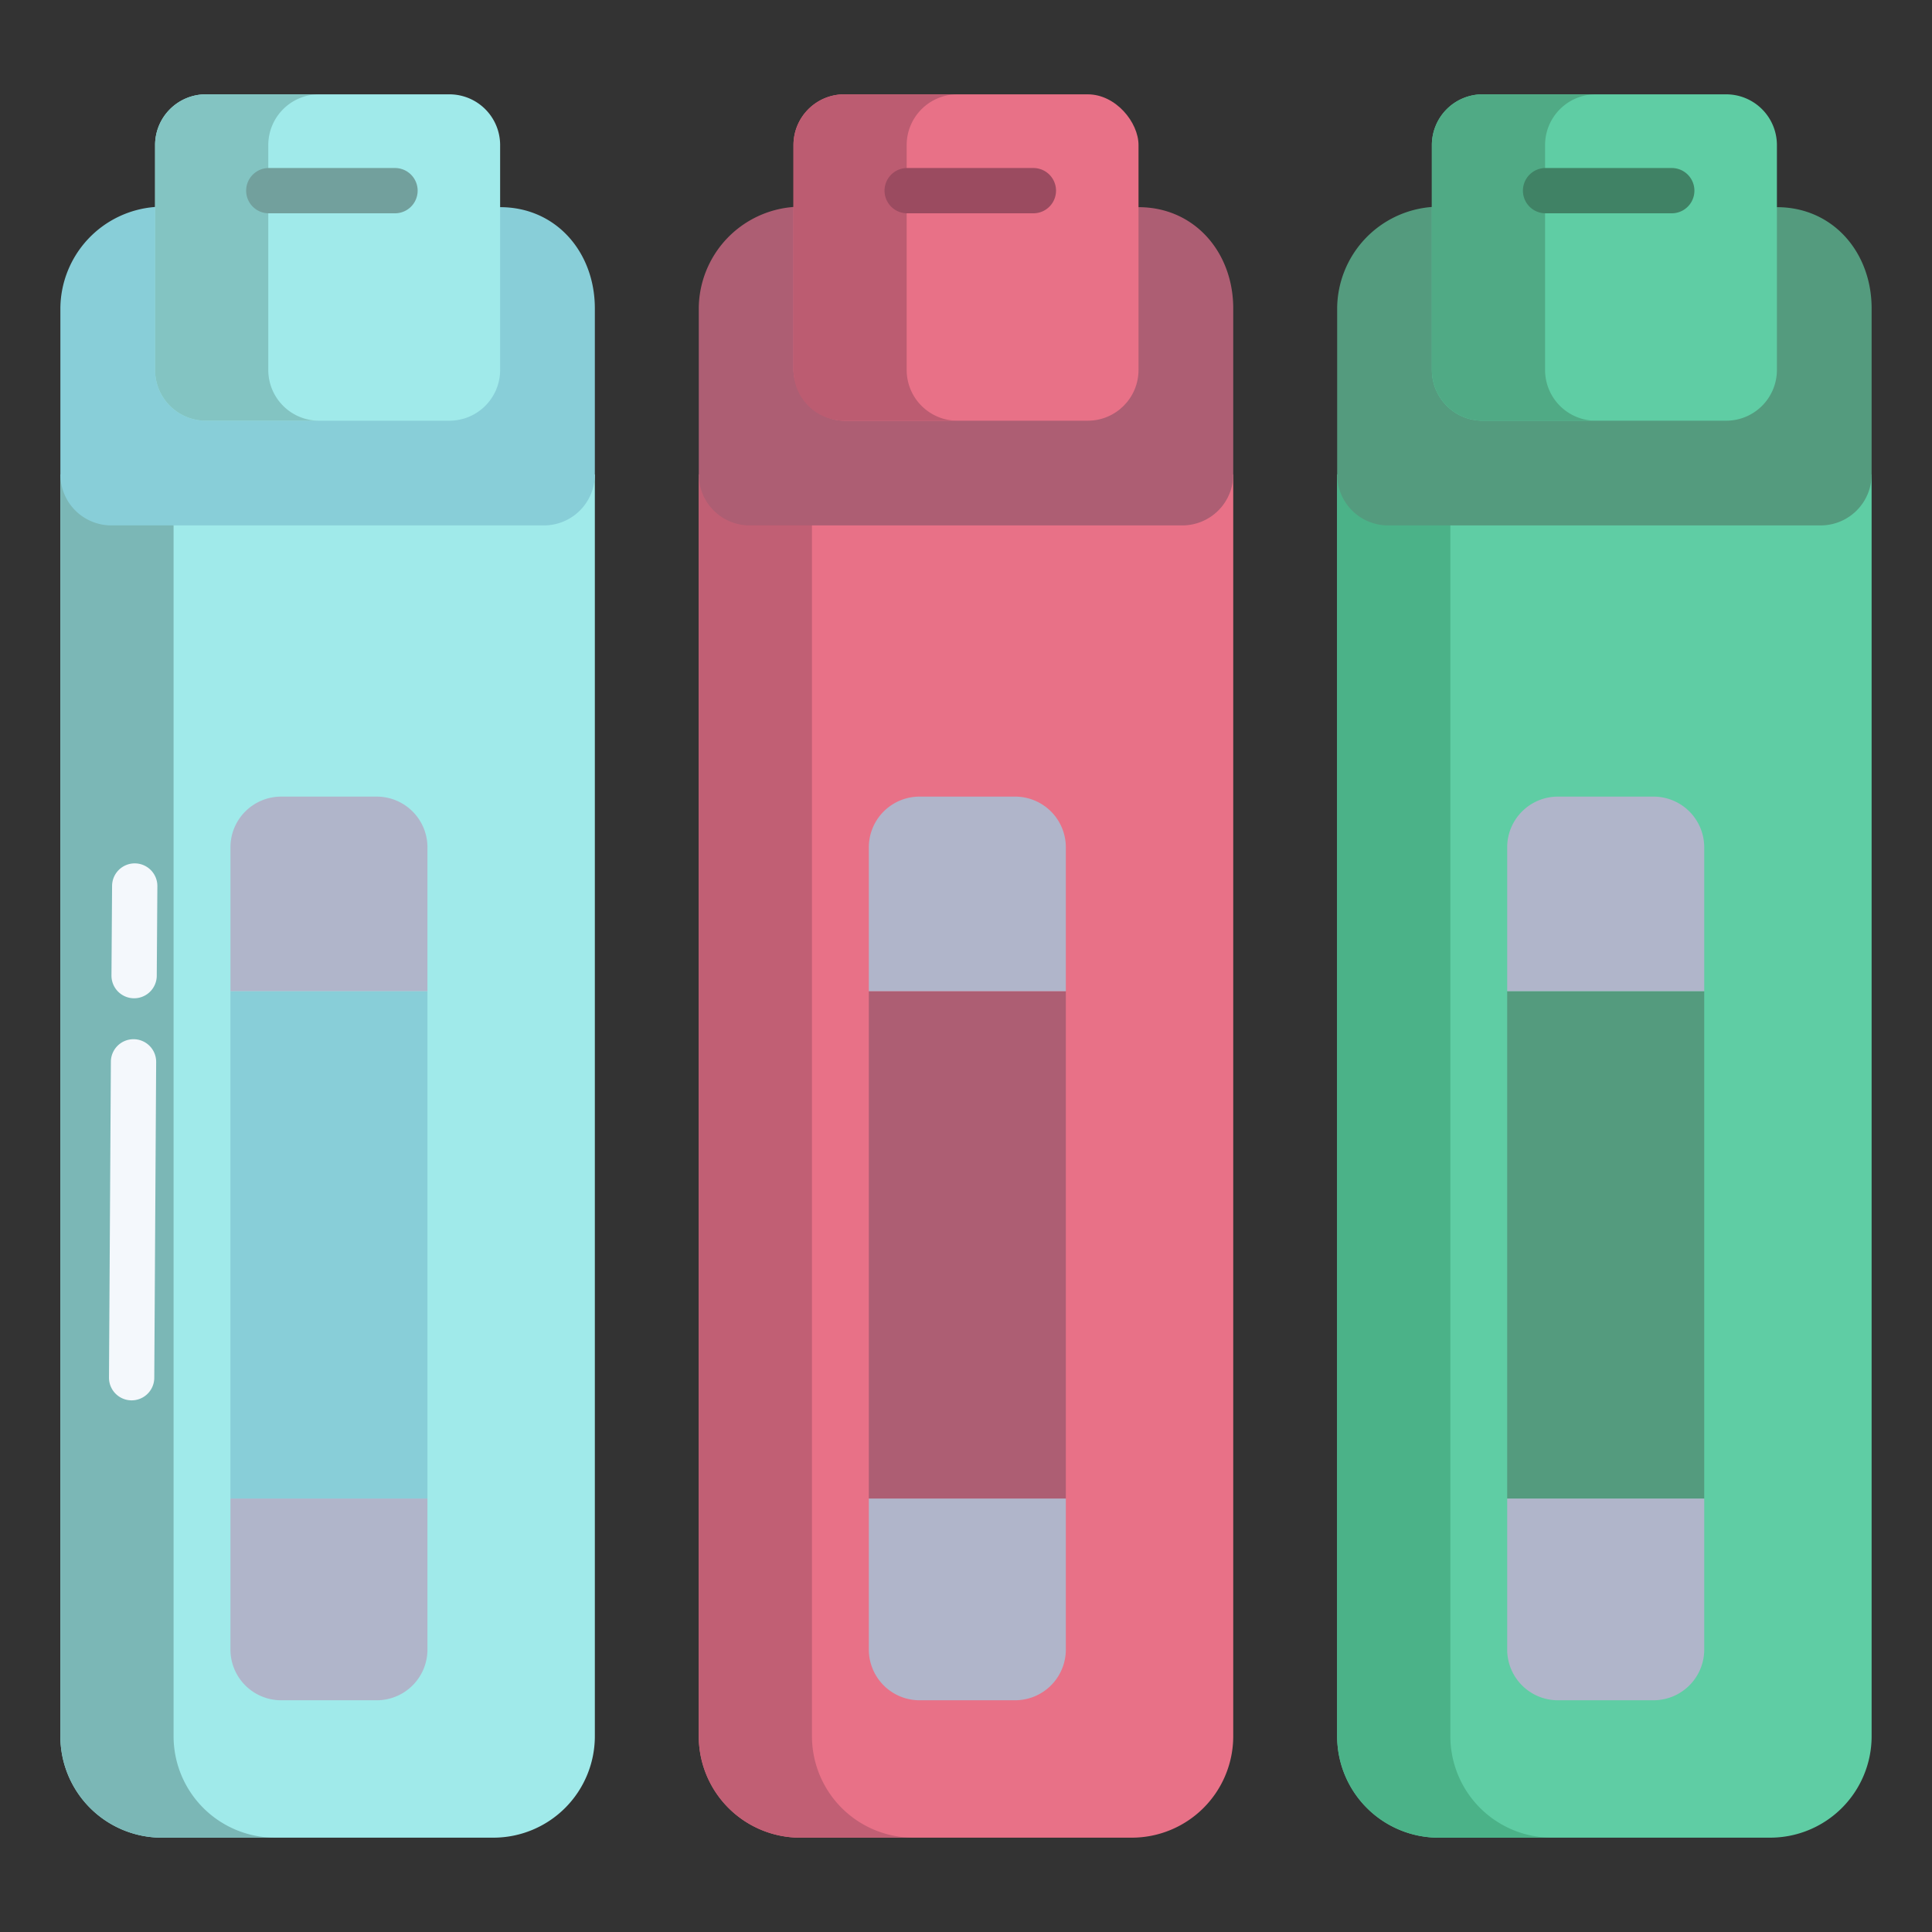 <svg id="Layer_1" height="512" viewBox="0 0 512 512" width="512" xmlns="http://www.w3.org/2000/svg" data-name="Layer 1"><rect x="0" y="0" width="512" height="512" fill="#333333" stroke="none"/><path d="m354.36 125.73v334.38a26.891 26.891 0 0 0 26.89 26.89h87.86a26.891 26.891 0 0 0 26.89-26.89v-334.38z" fill="#5fcda4"/><path d="m185.18 125.73v334.38a26.891 26.891 0 0 0 26.89 26.89h87.86a26.891 26.891 0 0 0 26.89-26.89v-334.38z" fill="#e87187"/><path d="m16 125.73v334.38a26.891 26.891 0 0 0 26.89 26.89h87.86a26.891 26.891 0 0 0 26.89-26.89v-334.38z" fill="#a0eaea"/><path d="m384.36 460.11v-334.38h-30v334.38a26.891 26.891 0 0 0 26.89 26.89h30a26.891 26.891 0 0 1 -26.89-26.89z" fill="#4bb288"/><path d="m215.18 460.11v-334.38h-30v334.38a26.891 26.891 0 0 0 26.89 26.89h30a26.891 26.891 0 0 1 -26.89-26.89z" fill="#c15f74"/><path d="m46 460.11v-334.38h-30v334.38a26.891 26.891 0 0 0 26.89 26.89h30a26.891 26.891 0 0 1 -26.89-26.89z" fill="#7bb7b6"/><path d="m451.64 437.14v-212.59a13.446 13.446 0 0 0 -13.45-13.44h-25.32a13.446 13.446 0 0 0 -13.45 13.44v212.59a13.448 13.448 0 0 0 13.45 13.45h25.32a13.448 13.448 0 0 0 13.45-13.45z" fill="#5fcda4"/><path d="m470.9 54.9-91.44-.05a27.14 27.14 0 0 0 -25.1 26.87v44.01a13.5 13.5 0 0 0 13.5 13.51h114.63a13.512 13.512 0 0 0 13.51-13.51v-44.01c0-14.85-10.25-26.82-25.1-26.82z" fill="#549b7e"/><path d="m451.64 397.12v40.02a13.448 13.448 0 0 1 -13.45 13.45h-25.32a13.448 13.448 0 0 1 -13.45-13.45v-40.02z" fill="#b0b5ca"/><path d="m399.42 262.67h52.22v134.45h-52.22z" fill="#549b7e"/><path d="m451.64 224.55v38.12h-52.22v-38.12a13.446 13.446 0 0 1 13.45-13.44h25.32a13.446 13.446 0 0 1 13.45 13.44z" fill="#b0b5ca"/><path d="m282.46 437.14v-212.59a13.446 13.446 0 0 0 -13.45-13.44h-25.32a13.443 13.443 0 0 0 -13.44 13.44v212.59a13.446 13.446 0 0 0 13.44 13.45h25.32a13.448 13.448 0 0 0 13.45-13.45z" fill="#e87187"/><path d="m301.72 54.9-91.44-.05a27.14 27.14 0 0 0 -25.1 26.87v44.01a13.5 13.5 0 0 0 13.5 13.51h114.64a13.5 13.5 0 0 0 13.5-13.51v-44.01c0-14.85-10.25-26.82-25.1-26.82z" fill="#ad5e73"/><path d="m282.46 397.12v40.02a13.448 13.448 0 0 1 -13.45 13.45h-25.32a13.446 13.446 0 0 1 -13.44-13.45v-40.02z" fill="#b0b5ca"/><path d="m230.25 262.67h52.21v134.45h-52.21z" fill="#ad5e73"/><path d="m282.46 224.55v38.12h-52.21v-38.12a13.443 13.443 0 0 1 13.44-13.44h25.32a13.446 13.446 0 0 1 13.45 13.44z" fill="#b0b5ca"/><path d="m113.28 437.14v-212.59a13.446 13.446 0 0 0 -13.45-13.44h-25.32a13.443 13.443 0 0 0 -13.44 13.44v212.59a13.446 13.446 0 0 0 13.44 13.45h25.32a13.448 13.448 0 0 0 13.45-13.45z" fill="#a0eaea"/><path d="m132.54 54.9-91.44-.05a27.14 27.14 0 0 0 -25.1 26.87v44.01a13.512 13.512 0 0 0 13.51 13.51h114.63a13.5 13.5 0 0 0 13.5-13.51v-44.01c0-14.85-10.24-26.82-25.1-26.82z" fill="#88ced8"/><path d="m113.28 397.12v40.02a13.448 13.448 0 0 1 -13.45 13.45h-25.32a13.446 13.446 0 0 1 -13.44-13.45v-40.02z" fill="#b0b5ca"/><path d="m61.07 262.67h52.21v134.45h-52.21z" fill="#88ced8"/><path d="m113.28 224.55v38.12h-52.21v-38.12a13.443 13.443 0 0 1 13.44-13.44h25.32a13.446 13.446 0 0 1 13.45 13.44z" fill="#b0b5ca"/><path d="m457.45 25h-64.55a13.446 13.446 0 0 0 -13.44 13.45v59.6a13.443 13.443 0 0 0 13.44 13.44h64.55a13.446 13.446 0 0 0 13.45-13.44v-59.6a13.448 13.448 0 0 0 -13.45-13.45z" fill="#5fcda4"/><rect fill="#e87187" height="86.49" rx="13.45" width="91.44" x="210.28" y="25"/><path d="m119.1 25h-64.55a13.448 13.448 0 0 0 -13.45 13.45v59.6a13.446 13.446 0 0 0 13.45 13.44h64.55a13.443 13.443 0 0 0 13.44-13.44v-59.6a13.446 13.446 0 0 0 -13.44-13.45z" fill="#a0eaea"/><path d="m409.46 98.05v-59.6a13.446 13.446 0 0 1 13.44-13.45h-30a13.446 13.446 0 0 0 -13.44 13.45v59.6a13.443 13.443 0 0 0 13.44 13.44h30a13.443 13.443 0 0 1 -13.44-13.44z" fill="#50aa85"/><path d="m240.28 98.05v-59.6a13.448 13.448 0 0 1 13.45-13.45h-30a13.448 13.448 0 0 0 -13.45 13.45v59.6a13.446 13.446 0 0 0 13.45 13.44h30a13.446 13.446 0 0 1 -13.45-13.44z" fill="#bc5c71"/><path d="m71.1 98.05v-59.6a13.448 13.448 0 0 1 13.45-13.45h-30a13.448 13.448 0 0 0 -13.45 13.45v59.6a13.446 13.446 0 0 0 13.45 13.44h30a13.446 13.446 0 0 1 -13.45-13.44z" fill="#83c4c2"/><path d="m104.68 56.527h-33.447a6 6 0 0 1 0-12h33.447a6 6 0 0 1 0 12z" fill="#72a09d"/><path d="m273.858 56.527h-33.447a6 6 0 0 1 0-12h33.447a6 6 0 0 1 0 12z" fill="#9b4b60"/><path d="m443.036 56.527h-33.446a6 6 0 0 1 0-12h33.446a6 6 0 0 1 0 12z" fill="#408265"/><g fill="#f4f8fc"><path d="m34.883 371.108h-.036a6 6 0 0 1 -5.964-6.036l.5-83.707a6 6 0 0 1 6-5.964h.036a6 6 0 0 1 5.965 6.036l-.5 83.708a6 6 0 0 1 -6.001 5.963z"/><path d="m35.541 264.553h-.041a6 6 0 0 1 -5.959-6.041l.162-23.749a6 6 0 0 1 6-5.959h.042a6 6 0 0 1 5.959 6.041l-.162 23.749a6 6 0 0 1 -6.001 5.959z"/></g></svg>